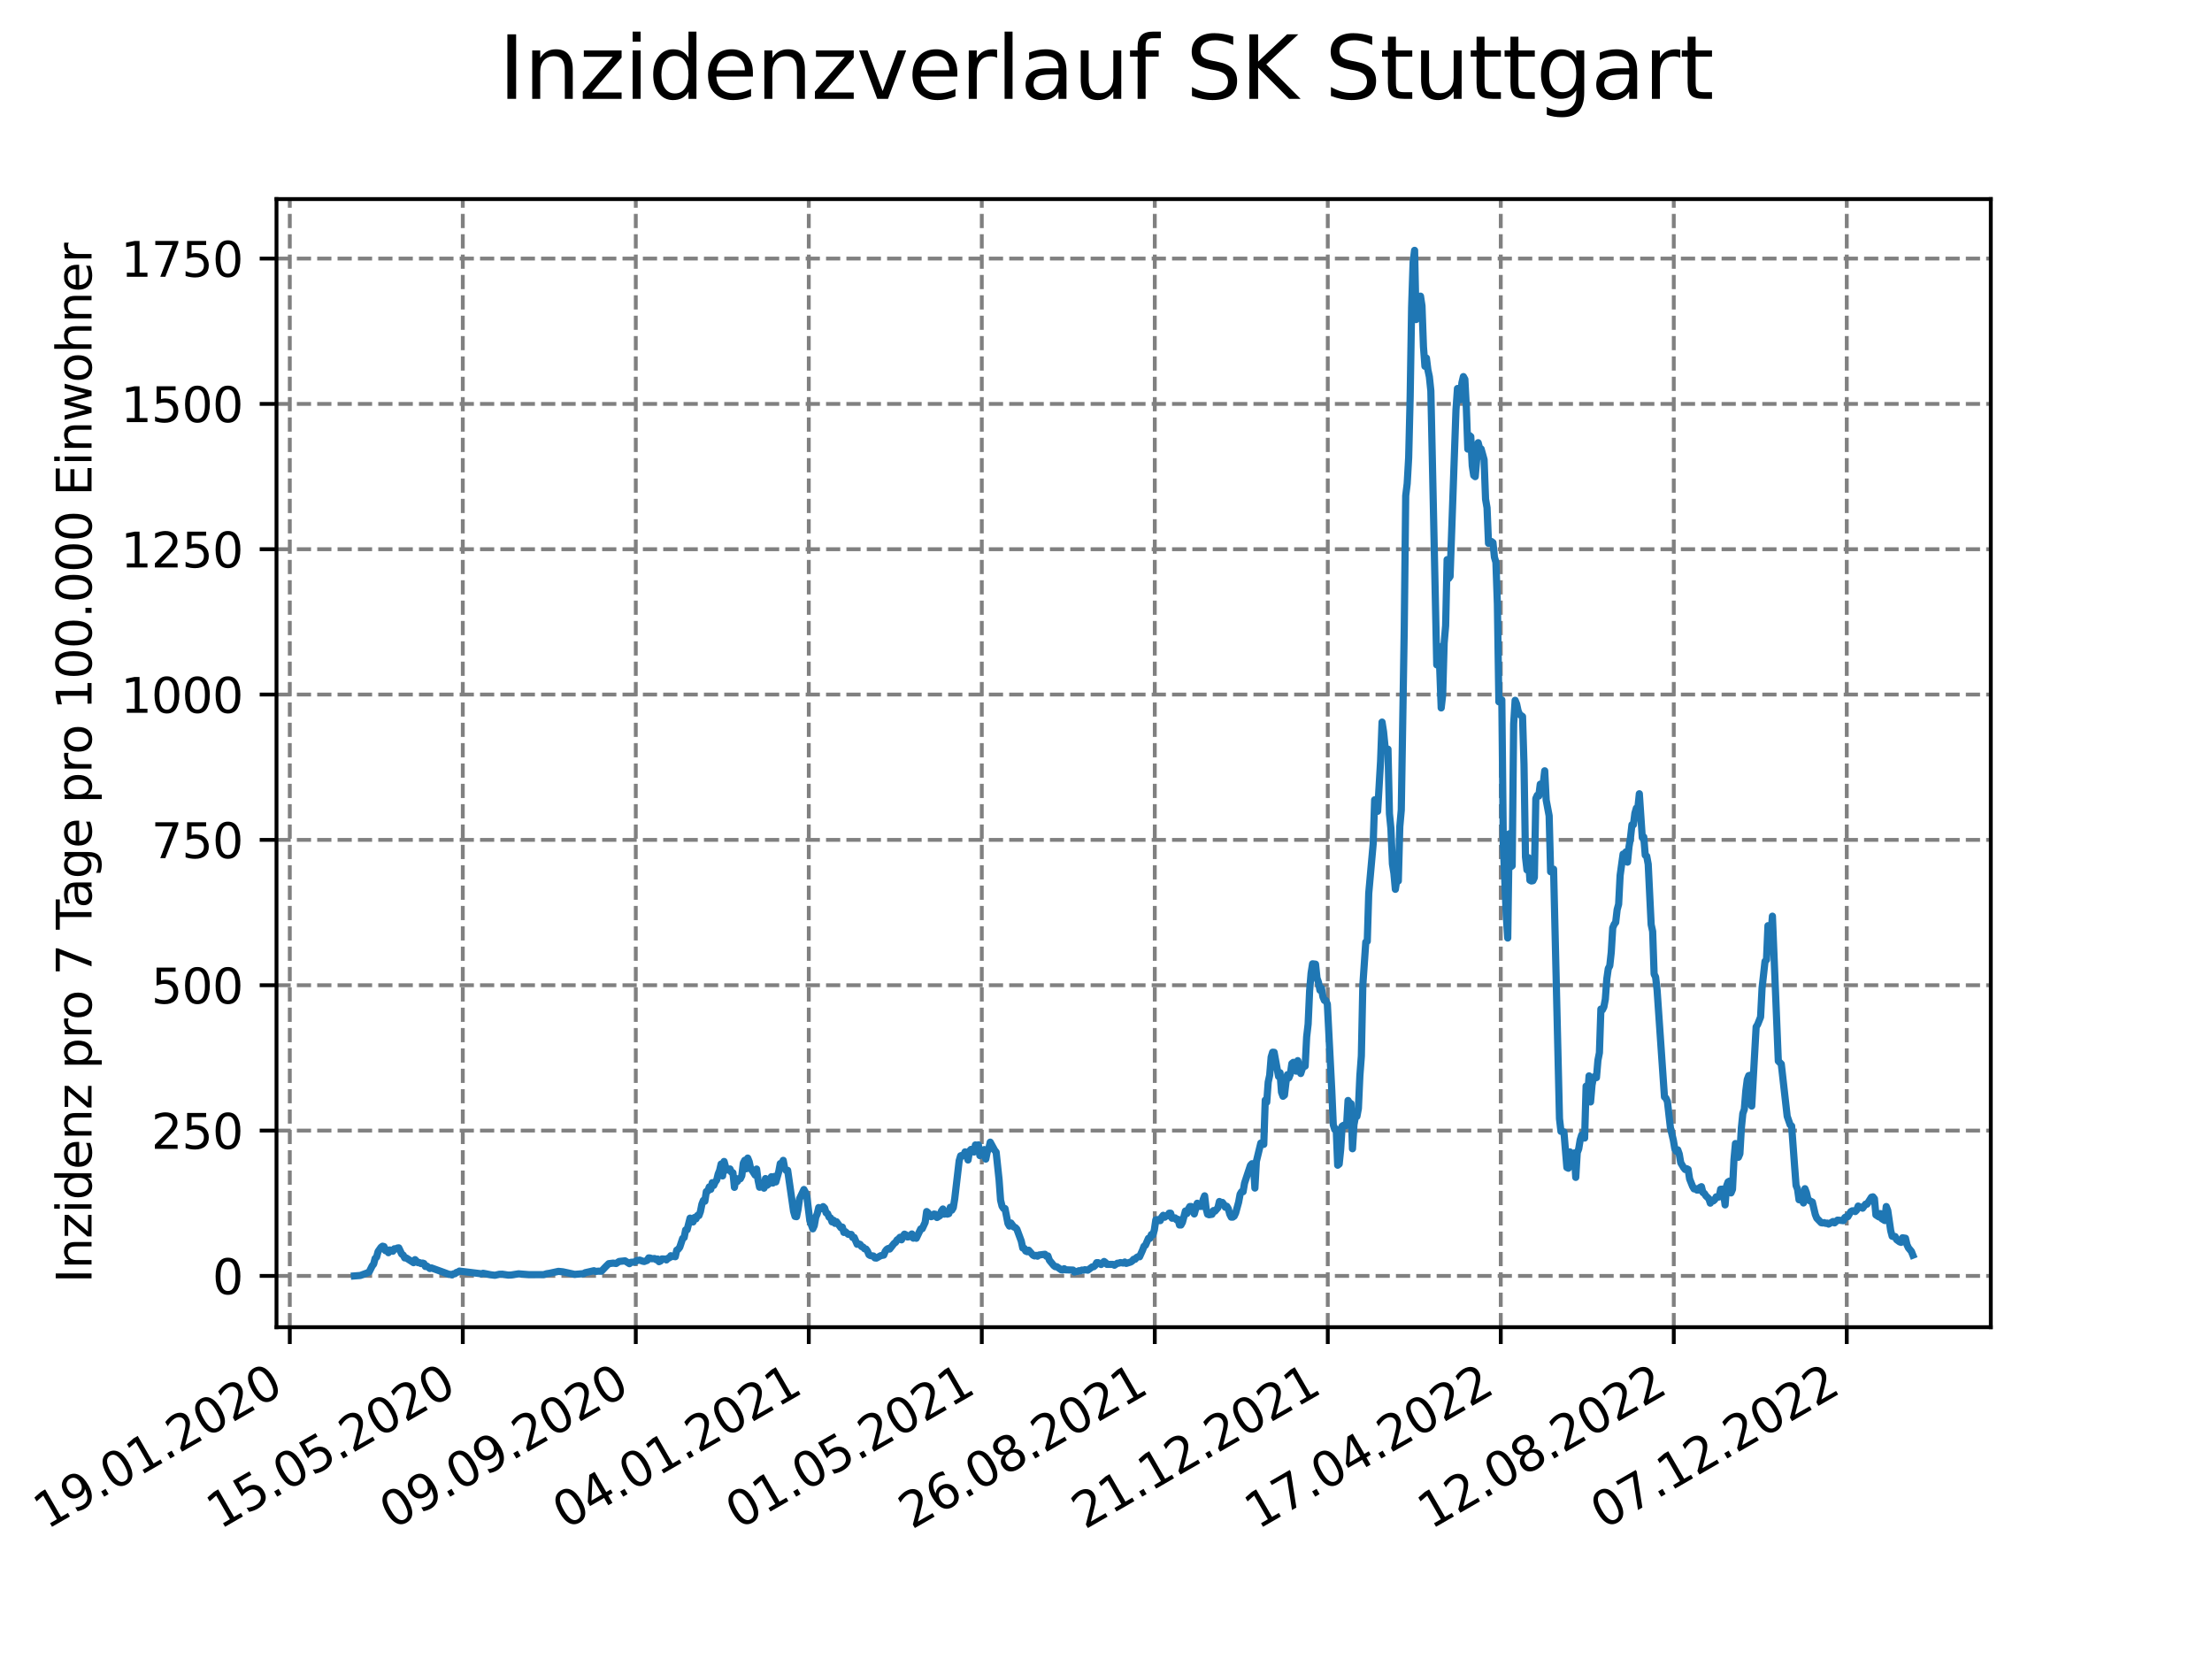 <?xml version="1.0" encoding="utf-8" standalone="no"?>
<!DOCTYPE svg PUBLIC "-//W3C//DTD SVG 1.1//EN"
  "http://www.w3.org/Graphics/SVG/1.1/DTD/svg11.dtd">
<svg xmlns:xlink="http://www.w3.org/1999/xlink" width="460.8pt" height="345.6pt" viewBox="0 0 460.8 345.6" xmlns="http://www.w3.org/2000/svg" version="1.1">
 <defs>
  <style type="text/css">*{stroke-linejoin: round; stroke-linecap: butt}</style>
 </defs>
 <g id="figure_1">
  <g id="patch_1">
   <path d="M 0 345.6 
L 460.8 345.6 
L 460.8 0 
L 0 0 
z
" style="fill: #ffffff"/>
  </g>
  <g id="axes_1">
   <g id="patch_2">
    <path d="M 57.6 276.48 
L 414.72 276.48 
L 414.72 41.472 
L 57.6 41.472 
z
" style="fill: #ffffff"/>
   </g>
   <g id="matplotlib.axis_1">
    <g id="xtick_1">
     <g id="line2d_1">
      <path d="M 60.37 276.48 
L 60.37 41.472 
" clip-path="url(#p6c4ab53598)" style="fill: none; stroke-dasharray: 2.96,1.28; stroke-dashoffset: 0; stroke: #808080; stroke-width: 0.8"/>
     </g>
     <g id="line2d_2">
      <defs>
       <path id="me8a5a2f8ec" d="M 0 0 
L 0 3.5 
" style="stroke: #000000; stroke-width: 0.8"/>
      </defs>
      <g>
       <use xlink:href="#me8a5a2f8ec" x="60.37" y="276.48" style="stroke: #000000; stroke-width: 0.8"/>
      </g>
     </g>
     <g id="text_1">
      <!-- 19.01.2020 -->
      <g transform="translate(9.744 318.689) rotate(-30) scale(0.1 -0.1)">
       <defs>
        <path id="DejaVuSans-31" d="M 794 531 
L 1825 531 
L 1825 4091 
L 703 3866 
L 703 4441 
L 1819 4666 
L 2450 4666 
L 2450 531 
L 3481 531 
L 3481 0 
L 794 0 
L 794 531 
z
" transform="scale(0.016)"/>
        <path id="DejaVuSans-39" d="M 703 97 
L 703 672 
Q 941 559 1184 500 
Q 1428 441 1663 441 
Q 2288 441 2617 861 
Q 2947 1281 2994 2138 
Q 2813 1869 2534 1725 
Q 2256 1581 1919 1581 
Q 1219 1581 811 2004 
Q 403 2428 403 3163 
Q 403 3881 828 4315 
Q 1253 4750 1959 4750 
Q 2769 4750 3195 4129 
Q 3622 3509 3622 2328 
Q 3622 1225 3098 567 
Q 2575 -91 1691 -91 
Q 1453 -91 1209 -44 
Q 966 3 703 97 
z
M 1959 2075 
Q 2384 2075 2632 2365 
Q 2881 2656 2881 3163 
Q 2881 3666 2632 3958 
Q 2384 4250 1959 4250 
Q 1534 4250 1286 3958 
Q 1038 3666 1038 3163 
Q 1038 2656 1286 2365 
Q 1534 2075 1959 2075 
z
" transform="scale(0.016)"/>
        <path id="DejaVuSans-2e" d="M 684 794 
L 1344 794 
L 1344 0 
L 684 0 
L 684 794 
z
" transform="scale(0.016)"/>
        <path id="DejaVuSans-30" d="M 2034 4250 
Q 1547 4250 1301 3770 
Q 1056 3291 1056 2328 
Q 1056 1369 1301 889 
Q 1547 409 2034 409 
Q 2525 409 2770 889 
Q 3016 1369 3016 2328 
Q 3016 3291 2770 3770 
Q 2525 4250 2034 4250 
z
M 2034 4750 
Q 2819 4750 3233 4129 
Q 3647 3509 3647 2328 
Q 3647 1150 3233 529 
Q 2819 -91 2034 -91 
Q 1250 -91 836 529 
Q 422 1150 422 2328 
Q 422 3509 836 4129 
Q 1250 4750 2034 4750 
z
" transform="scale(0.016)"/>
        <path id="DejaVuSans-32" d="M 1228 531 
L 3431 531 
L 3431 0 
L 469 0 
L 469 531 
Q 828 903 1448 1529 
Q 2069 2156 2228 2338 
Q 2531 2678 2651 2914 
Q 2772 3150 2772 3378 
Q 2772 3750 2511 3984 
Q 2250 4219 1831 4219 
Q 1534 4219 1204 4116 
Q 875 4013 500 3803 
L 500 4441 
Q 881 4594 1212 4672 
Q 1544 4750 1819 4750 
Q 2544 4750 2975 4387 
Q 3406 4025 3406 3419 
Q 3406 3131 3298 2873 
Q 3191 2616 2906 2266 
Q 2828 2175 2409 1742 
Q 1991 1309 1228 531 
z
" transform="scale(0.016)"/>
       </defs>
       <use xlink:href="#DejaVuSans-31"/>
       <use xlink:href="#DejaVuSans-39" x="63.623"/>
       <use xlink:href="#DejaVuSans-2e" x="127.246"/>
       <use xlink:href="#DejaVuSans-30" x="159.033"/>
       <use xlink:href="#DejaVuSans-31" x="222.656"/>
       <use xlink:href="#DejaVuSans-2e" x="286.279"/>
       <use xlink:href="#DejaVuSans-32" x="318.066"/>
       <use xlink:href="#DejaVuSans-30" x="381.689"/>
       <use xlink:href="#DejaVuSans-32" x="445.312"/>
       <use xlink:href="#DejaVuSans-30" x="508.936"/>
      </g>
     </g>
    </g>
    <g id="xtick_2">
     <g id="line2d_3">
      <path d="M 96.408 276.48 
L 96.408 41.472 
" clip-path="url(#p6c4ab53598)" style="fill: none; stroke-dasharray: 2.96,1.28; stroke-dashoffset: 0; stroke: #808080; stroke-width: 0.8"/>
     </g>
     <g id="line2d_4">
      <g>
       <use xlink:href="#me8a5a2f8ec" x="96.408" y="276.48" style="stroke: #000000; stroke-width: 0.8"/>
      </g>
     </g>
     <g id="text_2">
      <!-- 15.05.2020 -->
      <g transform="translate(45.783 318.689) rotate(-30) scale(0.1 -0.1)">
       <defs>
        <path id="DejaVuSans-35" d="M 691 4666 
L 3169 4666 
L 3169 4134 
L 1269 4134 
L 1269 2991 
Q 1406 3038 1543 3061 
Q 1681 3084 1819 3084 
Q 2600 3084 3056 2656 
Q 3513 2228 3513 1497 
Q 3513 744 3044 326 
Q 2575 -91 1722 -91 
Q 1428 -91 1123 -41 
Q 819 9 494 109 
L 494 744 
Q 775 591 1075 516 
Q 1375 441 1709 441 
Q 2250 441 2565 725 
Q 2881 1009 2881 1497 
Q 2881 1984 2565 2268 
Q 2250 2553 1709 2553 
Q 1456 2553 1204 2497 
Q 953 2441 691 2322 
L 691 4666 
z
" transform="scale(0.016)"/>
       </defs>
       <use xlink:href="#DejaVuSans-31"/>
       <use xlink:href="#DejaVuSans-35" x="63.623"/>
       <use xlink:href="#DejaVuSans-2e" x="127.246"/>
       <use xlink:href="#DejaVuSans-30" x="159.033"/>
       <use xlink:href="#DejaVuSans-35" x="222.656"/>
       <use xlink:href="#DejaVuSans-2e" x="286.279"/>
       <use xlink:href="#DejaVuSans-32" x="318.066"/>
       <use xlink:href="#DejaVuSans-30" x="381.689"/>
       <use xlink:href="#DejaVuSans-32" x="445.312"/>
       <use xlink:href="#DejaVuSans-30" x="508.936"/>
      </g>
     </g>
    </g>
    <g id="xtick_3">
     <g id="line2d_5">
      <path d="M 132.447 276.48 
L 132.447 41.472 
" clip-path="url(#p6c4ab53598)" style="fill: none; stroke-dasharray: 2.96,1.28; stroke-dashoffset: 0; stroke: #808080; stroke-width: 0.8"/>
     </g>
     <g id="line2d_6">
      <g>
       <use xlink:href="#me8a5a2f8ec" x="132.447" y="276.48" style="stroke: #000000; stroke-width: 0.8"/>
      </g>
     </g>
     <g id="text_3">
      <!-- 09.09.2020 -->
      <g transform="translate(81.821 318.689) rotate(-30) scale(0.1 -0.1)">
       <use xlink:href="#DejaVuSans-30"/>
       <use xlink:href="#DejaVuSans-39" x="63.623"/>
       <use xlink:href="#DejaVuSans-2e" x="127.246"/>
       <use xlink:href="#DejaVuSans-30" x="159.033"/>
       <use xlink:href="#DejaVuSans-39" x="222.656"/>
       <use xlink:href="#DejaVuSans-2e" x="286.279"/>
       <use xlink:href="#DejaVuSans-32" x="318.066"/>
       <use xlink:href="#DejaVuSans-30" x="381.689"/>
       <use xlink:href="#DejaVuSans-32" x="445.312"/>
       <use xlink:href="#DejaVuSans-30" x="508.936"/>
      </g>
     </g>
    </g>
    <g id="xtick_4">
     <g id="line2d_7">
      <path d="M 168.485 276.48 
L 168.485 41.472 
" clip-path="url(#p6c4ab53598)" style="fill: none; stroke-dasharray: 2.96,1.28; stroke-dashoffset: 0; stroke: #808080; stroke-width: 0.8"/>
     </g>
     <g id="line2d_8">
      <g>
       <use xlink:href="#me8a5a2f8ec" x="168.485" y="276.48" style="stroke: #000000; stroke-width: 0.8"/>
      </g>
     </g>
     <g id="text_4">
      <!-- 04.01.2021 -->
      <g transform="translate(117.86 318.689) rotate(-30) scale(0.1 -0.1)">
       <defs>
        <path id="DejaVuSans-34" d="M 2419 4116 
L 825 1625 
L 2419 1625 
L 2419 4116 
z
M 2253 4666 
L 3047 4666 
L 3047 1625 
L 3713 1625 
L 3713 1100 
L 3047 1100 
L 3047 0 
L 2419 0 
L 2419 1100 
L 313 1100 
L 313 1709 
L 2253 4666 
z
" transform="scale(0.016)"/>
       </defs>
       <use xlink:href="#DejaVuSans-30"/>
       <use xlink:href="#DejaVuSans-34" x="63.623"/>
       <use xlink:href="#DejaVuSans-2e" x="127.246"/>
       <use xlink:href="#DejaVuSans-30" x="159.033"/>
       <use xlink:href="#DejaVuSans-31" x="222.656"/>
       <use xlink:href="#DejaVuSans-2e" x="286.279"/>
       <use xlink:href="#DejaVuSans-32" x="318.066"/>
       <use xlink:href="#DejaVuSans-30" x="381.689"/>
       <use xlink:href="#DejaVuSans-32" x="445.312"/>
       <use xlink:href="#DejaVuSans-31" x="508.936"/>
      </g>
     </g>
    </g>
    <g id="xtick_5">
     <g id="line2d_9">
      <path d="M 204.524 276.48 
L 204.524 41.472 
" clip-path="url(#p6c4ab53598)" style="fill: none; stroke-dasharray: 2.96,1.28; stroke-dashoffset: 0; stroke: #808080; stroke-width: 0.8"/>
     </g>
     <g id="line2d_10">
      <g>
       <use xlink:href="#me8a5a2f8ec" x="204.524" y="276.48" style="stroke: #000000; stroke-width: 0.8"/>
      </g>
     </g>
     <g id="text_5">
      <!-- 01.05.2021 -->
      <g transform="translate(153.898 318.689) rotate(-30) scale(0.1 -0.1)">
       <use xlink:href="#DejaVuSans-30"/>
       <use xlink:href="#DejaVuSans-31" x="63.623"/>
       <use xlink:href="#DejaVuSans-2e" x="127.246"/>
       <use xlink:href="#DejaVuSans-30" x="159.033"/>
       <use xlink:href="#DejaVuSans-35" x="222.656"/>
       <use xlink:href="#DejaVuSans-2e" x="286.279"/>
       <use xlink:href="#DejaVuSans-32" x="318.066"/>
       <use xlink:href="#DejaVuSans-30" x="381.689"/>
       <use xlink:href="#DejaVuSans-32" x="445.312"/>
       <use xlink:href="#DejaVuSans-31" x="508.936"/>
      </g>
     </g>
    </g>
    <g id="xtick_6">
     <g id="line2d_11">
      <path d="M 240.562 276.48 
L 240.562 41.472 
" clip-path="url(#p6c4ab53598)" style="fill: none; stroke-dasharray: 2.96,1.28; stroke-dashoffset: 0; stroke: #808080; stroke-width: 0.8"/>
     </g>
     <g id="line2d_12">
      <g>
       <use xlink:href="#me8a5a2f8ec" x="240.562" y="276.48" style="stroke: #000000; stroke-width: 0.8"/>
      </g>
     </g>
     <g id="text_6">
      <!-- 26.08.2021 -->
      <g transform="translate(189.937 318.689) rotate(-30) scale(0.1 -0.1)">
       <defs>
        <path id="DejaVuSans-36" d="M 2113 2584 
Q 1688 2584 1439 2293 
Q 1191 2003 1191 1497 
Q 1191 994 1439 701 
Q 1688 409 2113 409 
Q 2538 409 2786 701 
Q 3034 994 3034 1497 
Q 3034 2003 2786 2293 
Q 2538 2584 2113 2584 
z
M 3366 4563 
L 3366 3988 
Q 3128 4100 2886 4159 
Q 2644 4219 2406 4219 
Q 1781 4219 1451 3797 
Q 1122 3375 1075 2522 
Q 1259 2794 1537 2939 
Q 1816 3084 2150 3084 
Q 2853 3084 3261 2657 
Q 3669 2231 3669 1497 
Q 3669 778 3244 343 
Q 2819 -91 2113 -91 
Q 1303 -91 875 529 
Q 447 1150 447 2328 
Q 447 3434 972 4092 
Q 1497 4750 2381 4750 
Q 2619 4750 2861 4703 
Q 3103 4656 3366 4563 
z
" transform="scale(0.016)"/>
        <path id="DejaVuSans-38" d="M 2034 2216 
Q 1584 2216 1326 1975 
Q 1069 1734 1069 1313 
Q 1069 891 1326 650 
Q 1584 409 2034 409 
Q 2484 409 2743 651 
Q 3003 894 3003 1313 
Q 3003 1734 2745 1975 
Q 2488 2216 2034 2216 
z
M 1403 2484 
Q 997 2584 770 2862 
Q 544 3141 544 3541 
Q 544 4100 942 4425 
Q 1341 4750 2034 4750 
Q 2731 4750 3128 4425 
Q 3525 4100 3525 3541 
Q 3525 3141 3298 2862 
Q 3072 2584 2669 2484 
Q 3125 2378 3379 2068 
Q 3634 1759 3634 1313 
Q 3634 634 3220 271 
Q 2806 -91 2034 -91 
Q 1263 -91 848 271 
Q 434 634 434 1313 
Q 434 1759 690 2068 
Q 947 2378 1403 2484 
z
M 1172 3481 
Q 1172 3119 1398 2916 
Q 1625 2713 2034 2713 
Q 2441 2713 2670 2916 
Q 2900 3119 2900 3481 
Q 2900 3844 2670 4047 
Q 2441 4250 2034 4250 
Q 1625 4250 1398 4047 
Q 1172 3844 1172 3481 
z
" transform="scale(0.016)"/>
       </defs>
       <use xlink:href="#DejaVuSans-32"/>
       <use xlink:href="#DejaVuSans-36" x="63.623"/>
       <use xlink:href="#DejaVuSans-2e" x="127.246"/>
       <use xlink:href="#DejaVuSans-30" x="159.033"/>
       <use xlink:href="#DejaVuSans-38" x="222.656"/>
       <use xlink:href="#DejaVuSans-2e" x="286.279"/>
       <use xlink:href="#DejaVuSans-32" x="318.066"/>
       <use xlink:href="#DejaVuSans-30" x="381.689"/>
       <use xlink:href="#DejaVuSans-32" x="445.312"/>
       <use xlink:href="#DejaVuSans-31" x="508.936"/>
      </g>
     </g>
    </g>
    <g id="xtick_7">
     <g id="line2d_13">
      <path d="M 276.601 276.48 
L 276.601 41.472 
" clip-path="url(#p6c4ab53598)" style="fill: none; stroke-dasharray: 2.96,1.28; stroke-dashoffset: 0; stroke: #808080; stroke-width: 0.8"/>
     </g>
     <g id="line2d_14">
      <g>
       <use xlink:href="#me8a5a2f8ec" x="276.601" y="276.48" style="stroke: #000000; stroke-width: 0.8"/>
      </g>
     </g>
     <g id="text_7">
      <!-- 21.12.2021 -->
      <g transform="translate(225.975 318.689) rotate(-30) scale(0.1 -0.1)">
       <use xlink:href="#DejaVuSans-32"/>
       <use xlink:href="#DejaVuSans-31" x="63.623"/>
       <use xlink:href="#DejaVuSans-2e" x="127.246"/>
       <use xlink:href="#DejaVuSans-31" x="159.033"/>
       <use xlink:href="#DejaVuSans-32" x="222.656"/>
       <use xlink:href="#DejaVuSans-2e" x="286.279"/>
       <use xlink:href="#DejaVuSans-32" x="318.066"/>
       <use xlink:href="#DejaVuSans-30" x="381.689"/>
       <use xlink:href="#DejaVuSans-32" x="445.312"/>
       <use xlink:href="#DejaVuSans-31" x="508.936"/>
      </g>
     </g>
    </g>
    <g id="xtick_8">
     <g id="line2d_15">
      <path d="M 312.639 276.48 
L 312.639 41.472 
" clip-path="url(#p6c4ab53598)" style="fill: none; stroke-dasharray: 2.96,1.28; stroke-dashoffset: 0; stroke: #808080; stroke-width: 0.8"/>
     </g>
     <g id="line2d_16">
      <g>
       <use xlink:href="#me8a5a2f8ec" x="312.639" y="276.48" style="stroke: #000000; stroke-width: 0.8"/>
      </g>
     </g>
     <g id="text_8">
      <!-- 17.04.2022 -->
      <g transform="translate(262.014 318.689) rotate(-30) scale(0.1 -0.1)">
       <defs>
        <path id="DejaVuSans-37" d="M 525 4666 
L 3525 4666 
L 3525 4397 
L 1831 0 
L 1172 0 
L 2766 4134 
L 525 4134 
L 525 4666 
z
" transform="scale(0.016)"/>
       </defs>
       <use xlink:href="#DejaVuSans-31"/>
       <use xlink:href="#DejaVuSans-37" x="63.623"/>
       <use xlink:href="#DejaVuSans-2e" x="127.246"/>
       <use xlink:href="#DejaVuSans-30" x="159.033"/>
       <use xlink:href="#DejaVuSans-34" x="222.656"/>
       <use xlink:href="#DejaVuSans-2e" x="286.279"/>
       <use xlink:href="#DejaVuSans-32" x="318.066"/>
       <use xlink:href="#DejaVuSans-30" x="381.689"/>
       <use xlink:href="#DejaVuSans-32" x="445.312"/>
       <use xlink:href="#DejaVuSans-32" x="508.936"/>
      </g>
     </g>
    </g>
    <g id="xtick_9">
     <g id="line2d_17">
      <path d="M 348.678 276.48 
L 348.678 41.472 
" clip-path="url(#p6c4ab53598)" style="fill: none; stroke-dasharray: 2.96,1.28; stroke-dashoffset: 0; stroke: #808080; stroke-width: 0.8"/>
     </g>
     <g id="line2d_18">
      <g>
       <use xlink:href="#me8a5a2f8ec" x="348.678" y="276.48" style="stroke: #000000; stroke-width: 0.8"/>
      </g>
     </g>
     <g id="text_9">
      <!-- 12.08.2022 -->
      <g transform="translate(298.052 318.689) rotate(-30) scale(0.1 -0.1)">
       <use xlink:href="#DejaVuSans-31"/>
       <use xlink:href="#DejaVuSans-32" x="63.623"/>
       <use xlink:href="#DejaVuSans-2e" x="127.246"/>
       <use xlink:href="#DejaVuSans-30" x="159.033"/>
       <use xlink:href="#DejaVuSans-38" x="222.656"/>
       <use xlink:href="#DejaVuSans-2e" x="286.279"/>
       <use xlink:href="#DejaVuSans-32" x="318.066"/>
       <use xlink:href="#DejaVuSans-30" x="381.689"/>
       <use xlink:href="#DejaVuSans-32" x="445.312"/>
       <use xlink:href="#DejaVuSans-32" x="508.936"/>
      </g>
     </g>
    </g>
    <g id="xtick_10">
     <g id="line2d_19">
      <path d="M 384.716 276.48 
L 384.716 41.472 
" clip-path="url(#p6c4ab53598)" style="fill: none; stroke-dasharray: 2.96,1.28; stroke-dashoffset: 0; stroke: #808080; stroke-width: 0.8"/>
     </g>
     <g id="line2d_20">
      <g>
       <use xlink:href="#me8a5a2f8ec" x="384.716" y="276.48" style="stroke: #000000; stroke-width: 0.8"/>
      </g>
     </g>
     <g id="text_10">
      <!-- 07.12.2022 -->
      <g transform="translate(334.091 318.689) rotate(-30) scale(0.1 -0.1)">
       <use xlink:href="#DejaVuSans-30"/>
       <use xlink:href="#DejaVuSans-37" x="63.623"/>
       <use xlink:href="#DejaVuSans-2e" x="127.246"/>
       <use xlink:href="#DejaVuSans-31" x="159.033"/>
       <use xlink:href="#DejaVuSans-32" x="222.656"/>
       <use xlink:href="#DejaVuSans-2e" x="286.279"/>
       <use xlink:href="#DejaVuSans-32" x="318.066"/>
       <use xlink:href="#DejaVuSans-30" x="381.689"/>
       <use xlink:href="#DejaVuSans-32" x="445.312"/>
       <use xlink:href="#DejaVuSans-32" x="508.936"/>
      </g>
     </g>
    </g>
   </g>
   <g id="matplotlib.axis_2">
    <g id="ytick_1">
     <g id="line2d_21">
      <path d="M 57.6 265.798 
L 414.72 265.798 
" clip-path="url(#p6c4ab53598)" style="fill: none; stroke-dasharray: 2.96,1.28; stroke-dashoffset: 0; stroke: #808080; stroke-width: 0.8"/>
     </g>
     <g id="line2d_22">
      <defs>
       <path id="mf2980271ec" d="M 0 0 
L -3.5 0 
" style="stroke: #000000; stroke-width: 0.8"/>
      </defs>
      <g>
       <use xlink:href="#mf2980271ec" x="57.6" y="265.798" style="stroke: #000000; stroke-width: 0.8"/>
      </g>
     </g>
     <g id="text_11">
      <!-- 0 -->
      <g transform="translate(44.237 269.597) scale(0.1 -0.1)">
       <use xlink:href="#DejaVuSans-30"/>
      </g>
     </g>
    </g>
    <g id="ytick_2">
     <g id="line2d_23">
      <path d="M 57.6 235.521 
L 414.72 235.521 
" clip-path="url(#p6c4ab53598)" style="fill: none; stroke-dasharray: 2.96,1.28; stroke-dashoffset: 0; stroke: #808080; stroke-width: 0.8"/>
     </g>
     <g id="line2d_24">
      <g>
       <use xlink:href="#mf2980271ec" x="57.6" y="235.521" style="stroke: #000000; stroke-width: 0.8"/>
      </g>
     </g>
     <g id="text_12">
      <!-- 250 -->
      <g transform="translate(31.512 239.32) scale(0.1 -0.1)">
       <use xlink:href="#DejaVuSans-32"/>
       <use xlink:href="#DejaVuSans-35" x="63.623"/>
       <use xlink:href="#DejaVuSans-30" x="127.246"/>
      </g>
     </g>
    </g>
    <g id="ytick_3">
     <g id="line2d_25">
      <path d="M 57.6 205.244 
L 414.72 205.244 
" clip-path="url(#p6c4ab53598)" style="fill: none; stroke-dasharray: 2.96,1.28; stroke-dashoffset: 0; stroke: #808080; stroke-width: 0.8"/>
     </g>
     <g id="line2d_26">
      <g>
       <use xlink:href="#mf2980271ec" x="57.6" y="205.244" style="stroke: #000000; stroke-width: 0.8"/>
      </g>
     </g>
     <g id="text_13">
      <!-- 500 -->
      <g transform="translate(31.512 209.043) scale(0.1 -0.1)">
       <use xlink:href="#DejaVuSans-35"/>
       <use xlink:href="#DejaVuSans-30" x="63.623"/>
       <use xlink:href="#DejaVuSans-30" x="127.246"/>
      </g>
     </g>
    </g>
    <g id="ytick_4">
     <g id="line2d_27">
      <path d="M 57.6 174.967 
L 414.72 174.967 
" clip-path="url(#p6c4ab53598)" style="fill: none; stroke-dasharray: 2.96,1.28; stroke-dashoffset: 0; stroke: #808080; stroke-width: 0.8"/>
     </g>
     <g id="line2d_28">
      <g>
       <use xlink:href="#mf2980271ec" x="57.6" y="174.967" style="stroke: #000000; stroke-width: 0.8"/>
      </g>
     </g>
     <g id="text_14">
      <!-- 750 -->
      <g transform="translate(31.512 178.766) scale(0.1 -0.1)">
       <use xlink:href="#DejaVuSans-37"/>
       <use xlink:href="#DejaVuSans-35" x="63.623"/>
       <use xlink:href="#DejaVuSans-30" x="127.246"/>
      </g>
     </g>
    </g>
    <g id="ytick_5">
     <g id="line2d_29">
      <path d="M 57.6 144.69 
L 414.72 144.69 
" clip-path="url(#p6c4ab53598)" style="fill: none; stroke-dasharray: 2.96,1.28; stroke-dashoffset: 0; stroke: #808080; stroke-width: 0.8"/>
     </g>
     <g id="line2d_30">
      <g>
       <use xlink:href="#mf2980271ec" x="57.6" y="144.69" style="stroke: #000000; stroke-width: 0.8"/>
      </g>
     </g>
     <g id="text_15">
      <!-- 1000 -->
      <g transform="translate(25.15 148.49) scale(0.1 -0.1)">
       <use xlink:href="#DejaVuSans-31"/>
       <use xlink:href="#DejaVuSans-30" x="63.623"/>
       <use xlink:href="#DejaVuSans-30" x="127.246"/>
       <use xlink:href="#DejaVuSans-30" x="190.869"/>
      </g>
     </g>
    </g>
    <g id="ytick_6">
     <g id="line2d_31">
      <path d="M 57.6 114.414 
L 414.72 114.414 
" clip-path="url(#p6c4ab53598)" style="fill: none; stroke-dasharray: 2.96,1.28; stroke-dashoffset: 0; stroke: #808080; stroke-width: 0.8"/>
     </g>
     <g id="line2d_32">
      <g>
       <use xlink:href="#mf2980271ec" x="57.6" y="114.414" style="stroke: #000000; stroke-width: 0.8"/>
      </g>
     </g>
     <g id="text_16">
      <!-- 1250 -->
      <g transform="translate(25.15 118.213) scale(0.1 -0.1)">
       <use xlink:href="#DejaVuSans-31"/>
       <use xlink:href="#DejaVuSans-32" x="63.623"/>
       <use xlink:href="#DejaVuSans-35" x="127.246"/>
       <use xlink:href="#DejaVuSans-30" x="190.869"/>
      </g>
     </g>
    </g>
    <g id="ytick_7">
     <g id="line2d_33">
      <path d="M 57.6 84.137 
L 414.72 84.137 
" clip-path="url(#p6c4ab53598)" style="fill: none; stroke-dasharray: 2.96,1.28; stroke-dashoffset: 0; stroke: #808080; stroke-width: 0.8"/>
     </g>
     <g id="line2d_34">
      <g>
       <use xlink:href="#mf2980271ec" x="57.6" y="84.137" style="stroke: #000000; stroke-width: 0.8"/>
      </g>
     </g>
     <g id="text_17">
      <!-- 1500 -->
      <g transform="translate(25.15 87.936) scale(0.1 -0.1)">
       <use xlink:href="#DejaVuSans-31"/>
       <use xlink:href="#DejaVuSans-35" x="63.623"/>
       <use xlink:href="#DejaVuSans-30" x="127.246"/>
       <use xlink:href="#DejaVuSans-30" x="190.869"/>
      </g>
     </g>
    </g>
    <g id="ytick_8">
     <g id="line2d_35">
      <path d="M 57.6 53.86 
L 414.72 53.86 
" clip-path="url(#p6c4ab53598)" style="fill: none; stroke-dasharray: 2.96,1.28; stroke-dashoffset: 0; stroke: #808080; stroke-width: 0.8"/>
     </g>
     <g id="line2d_36">
      <g>
       <use xlink:href="#mf2980271ec" x="57.6" y="53.86" style="stroke: #000000; stroke-width: 0.8"/>
      </g>
     </g>
     <g id="text_18">
      <!-- 1750 -->
      <g transform="translate(25.15 57.659) scale(0.1 -0.1)">
       <use xlink:href="#DejaVuSans-31"/>
       <use xlink:href="#DejaVuSans-37" x="63.623"/>
       <use xlink:href="#DejaVuSans-35" x="127.246"/>
       <use xlink:href="#DejaVuSans-30" x="190.869"/>
      </g>
     </g>
    </g>
    <g id="text_19">
     <!-- Inzidenz pro 7 Tage pro 100.000 Einwohner -->
     <g transform="translate(19.07 267.301) rotate(-90) scale(0.1 -0.1)">
      <defs>
       <path id="DejaVuSans-49" d="M 628 4666 
L 1259 4666 
L 1259 0 
L 628 0 
L 628 4666 
z
" transform="scale(0.016)"/>
       <path id="DejaVuSans-6e" d="M 3513 2113 
L 3513 0 
L 2938 0 
L 2938 2094 
Q 2938 2591 2744 2837 
Q 2550 3084 2163 3084 
Q 1697 3084 1428 2787 
Q 1159 2491 1159 1978 
L 1159 0 
L 581 0 
L 581 3500 
L 1159 3500 
L 1159 2956 
Q 1366 3272 1645 3428 
Q 1925 3584 2291 3584 
Q 2894 3584 3203 3211 
Q 3513 2838 3513 2113 
z
" transform="scale(0.016)"/>
       <path id="DejaVuSans-7a" d="M 353 3500 
L 3084 3500 
L 3084 2975 
L 922 459 
L 3084 459 
L 3084 0 
L 275 0 
L 275 525 
L 2438 3041 
L 353 3041 
L 353 3500 
z
" transform="scale(0.016)"/>
       <path id="DejaVuSans-69" d="M 603 3500 
L 1178 3500 
L 1178 0 
L 603 0 
L 603 3500 
z
M 603 4863 
L 1178 4863 
L 1178 4134 
L 603 4134 
L 603 4863 
z
" transform="scale(0.016)"/>
       <path id="DejaVuSans-64" d="M 2906 2969 
L 2906 4863 
L 3481 4863 
L 3481 0 
L 2906 0 
L 2906 525 
Q 2725 213 2448 61 
Q 2172 -91 1784 -91 
Q 1150 -91 751 415 
Q 353 922 353 1747 
Q 353 2572 751 3078 
Q 1150 3584 1784 3584 
Q 2172 3584 2448 3432 
Q 2725 3281 2906 2969 
z
M 947 1747 
Q 947 1113 1208 752 
Q 1469 391 1925 391 
Q 2381 391 2643 752 
Q 2906 1113 2906 1747 
Q 2906 2381 2643 2742 
Q 2381 3103 1925 3103 
Q 1469 3103 1208 2742 
Q 947 2381 947 1747 
z
" transform="scale(0.016)"/>
       <path id="DejaVuSans-65" d="M 3597 1894 
L 3597 1613 
L 953 1613 
Q 991 1019 1311 708 
Q 1631 397 2203 397 
Q 2534 397 2845 478 
Q 3156 559 3463 722 
L 3463 178 
Q 3153 47 2828 -22 
Q 2503 -91 2169 -91 
Q 1331 -91 842 396 
Q 353 884 353 1716 
Q 353 2575 817 3079 
Q 1281 3584 2069 3584 
Q 2775 3584 3186 3129 
Q 3597 2675 3597 1894 
z
M 3022 2063 
Q 3016 2534 2758 2815 
Q 2500 3097 2075 3097 
Q 1594 3097 1305 2825 
Q 1016 2553 972 2059 
L 3022 2063 
z
" transform="scale(0.016)"/>
       <path id="DejaVuSans-20" transform="scale(0.016)"/>
       <path id="DejaVuSans-70" d="M 1159 525 
L 1159 -1331 
L 581 -1331 
L 581 3500 
L 1159 3500 
L 1159 2969 
Q 1341 3281 1617 3432 
Q 1894 3584 2278 3584 
Q 2916 3584 3314 3078 
Q 3713 2572 3713 1747 
Q 3713 922 3314 415 
Q 2916 -91 2278 -91 
Q 1894 -91 1617 61 
Q 1341 213 1159 525 
z
M 3116 1747 
Q 3116 2381 2855 2742 
Q 2594 3103 2138 3103 
Q 1681 3103 1420 2742 
Q 1159 2381 1159 1747 
Q 1159 1113 1420 752 
Q 1681 391 2138 391 
Q 2594 391 2855 752 
Q 3116 1113 3116 1747 
z
" transform="scale(0.016)"/>
       <path id="DejaVuSans-72" d="M 2631 2963 
Q 2534 3019 2420 3045 
Q 2306 3072 2169 3072 
Q 1681 3072 1420 2755 
Q 1159 2438 1159 1844 
L 1159 0 
L 581 0 
L 581 3500 
L 1159 3500 
L 1159 2956 
Q 1341 3275 1631 3429 
Q 1922 3584 2338 3584 
Q 2397 3584 2469 3576 
Q 2541 3569 2628 3553 
L 2631 2963 
z
" transform="scale(0.016)"/>
       <path id="DejaVuSans-6f" d="M 1959 3097 
Q 1497 3097 1228 2736 
Q 959 2375 959 1747 
Q 959 1119 1226 758 
Q 1494 397 1959 397 
Q 2419 397 2687 759 
Q 2956 1122 2956 1747 
Q 2956 2369 2687 2733 
Q 2419 3097 1959 3097 
z
M 1959 3584 
Q 2709 3584 3137 3096 
Q 3566 2609 3566 1747 
Q 3566 888 3137 398 
Q 2709 -91 1959 -91 
Q 1206 -91 779 398 
Q 353 888 353 1747 
Q 353 2609 779 3096 
Q 1206 3584 1959 3584 
z
" transform="scale(0.016)"/>
       <path id="DejaVuSans-54" d="M -19 4666 
L 3928 4666 
L 3928 4134 
L 2272 4134 
L 2272 0 
L 1638 0 
L 1638 4134 
L -19 4134 
L -19 4666 
z
" transform="scale(0.016)"/>
       <path id="DejaVuSans-61" d="M 2194 1759 
Q 1497 1759 1228 1600 
Q 959 1441 959 1056 
Q 959 750 1161 570 
Q 1363 391 1709 391 
Q 2188 391 2477 730 
Q 2766 1069 2766 1631 
L 2766 1759 
L 2194 1759 
z
M 3341 1997 
L 3341 0 
L 2766 0 
L 2766 531 
Q 2569 213 2275 61 
Q 1981 -91 1556 -91 
Q 1019 -91 701 211 
Q 384 513 384 1019 
Q 384 1609 779 1909 
Q 1175 2209 1959 2209 
L 2766 2209 
L 2766 2266 
Q 2766 2663 2505 2880 
Q 2244 3097 1772 3097 
Q 1472 3097 1187 3025 
Q 903 2953 641 2809 
L 641 3341 
Q 956 3463 1253 3523 
Q 1550 3584 1831 3584 
Q 2591 3584 2966 3190 
Q 3341 2797 3341 1997 
z
" transform="scale(0.016)"/>
       <path id="DejaVuSans-67" d="M 2906 1791 
Q 2906 2416 2648 2759 
Q 2391 3103 1925 3103 
Q 1463 3103 1205 2759 
Q 947 2416 947 1791 
Q 947 1169 1205 825 
Q 1463 481 1925 481 
Q 2391 481 2648 825 
Q 2906 1169 2906 1791 
z
M 3481 434 
Q 3481 -459 3084 -895 
Q 2688 -1331 1869 -1331 
Q 1566 -1331 1297 -1286 
Q 1028 -1241 775 -1147 
L 775 -588 
Q 1028 -725 1275 -790 
Q 1522 -856 1778 -856 
Q 2344 -856 2625 -561 
Q 2906 -266 2906 331 
L 2906 616 
Q 2728 306 2450 153 
Q 2172 0 1784 0 
Q 1141 0 747 490 
Q 353 981 353 1791 
Q 353 2603 747 3093 
Q 1141 3584 1784 3584 
Q 2172 3584 2450 3431 
Q 2728 3278 2906 2969 
L 2906 3500 
L 3481 3500 
L 3481 434 
z
" transform="scale(0.016)"/>
       <path id="DejaVuSans-45" d="M 628 4666 
L 3578 4666 
L 3578 4134 
L 1259 4134 
L 1259 2753 
L 3481 2753 
L 3481 2222 
L 1259 2222 
L 1259 531 
L 3634 531 
L 3634 0 
L 628 0 
L 628 4666 
z
" transform="scale(0.016)"/>
       <path id="DejaVuSans-77" d="M 269 3500 
L 844 3500 
L 1563 769 
L 2278 3500 
L 2956 3500 
L 3675 769 
L 4391 3500 
L 4966 3500 
L 4050 0 
L 3372 0 
L 2619 2869 
L 1863 0 
L 1184 0 
L 269 3500 
z
" transform="scale(0.016)"/>
       <path id="DejaVuSans-68" d="M 3513 2113 
L 3513 0 
L 2938 0 
L 2938 2094 
Q 2938 2591 2744 2837 
Q 2550 3084 2163 3084 
Q 1697 3084 1428 2787 
Q 1159 2491 1159 1978 
L 1159 0 
L 581 0 
L 581 4863 
L 1159 4863 
L 1159 2956 
Q 1366 3272 1645 3428 
Q 1925 3584 2291 3584 
Q 2894 3584 3203 3211 
Q 3513 2838 3513 2113 
z
" transform="scale(0.016)"/>
      </defs>
      <use xlink:href="#DejaVuSans-49"/>
      <use xlink:href="#DejaVuSans-6e" x="29.492"/>
      <use xlink:href="#DejaVuSans-7a" x="92.871"/>
      <use xlink:href="#DejaVuSans-69" x="145.361"/>
      <use xlink:href="#DejaVuSans-64" x="173.145"/>
      <use xlink:href="#DejaVuSans-65" x="236.621"/>
      <use xlink:href="#DejaVuSans-6e" x="298.145"/>
      <use xlink:href="#DejaVuSans-7a" x="361.523"/>
      <use xlink:href="#DejaVuSans-20" x="414.014"/>
      <use xlink:href="#DejaVuSans-70" x="445.801"/>
      <use xlink:href="#DejaVuSans-72" x="509.277"/>
      <use xlink:href="#DejaVuSans-6f" x="548.141"/>
      <use xlink:href="#DejaVuSans-20" x="609.322"/>
      <use xlink:href="#DejaVuSans-37" x="641.109"/>
      <use xlink:href="#DejaVuSans-20" x="704.732"/>
      <use xlink:href="#DejaVuSans-54" x="736.52"/>
      <use xlink:href="#DejaVuSans-61" x="781.104"/>
      <use xlink:href="#DejaVuSans-67" x="842.383"/>
      <use xlink:href="#DejaVuSans-65" x="905.859"/>
      <use xlink:href="#DejaVuSans-20" x="967.383"/>
      <use xlink:href="#DejaVuSans-70" x="999.17"/>
      <use xlink:href="#DejaVuSans-72" x="1062.646"/>
      <use xlink:href="#DejaVuSans-6f" x="1101.51"/>
      <use xlink:href="#DejaVuSans-20" x="1162.691"/>
      <use xlink:href="#DejaVuSans-31" x="1194.479"/>
      <use xlink:href="#DejaVuSans-30" x="1258.102"/>
      <use xlink:href="#DejaVuSans-30" x="1321.725"/>
      <use xlink:href="#DejaVuSans-2e" x="1385.348"/>
      <use xlink:href="#DejaVuSans-30" x="1417.135"/>
      <use xlink:href="#DejaVuSans-30" x="1480.758"/>
      <use xlink:href="#DejaVuSans-30" x="1544.381"/>
      <use xlink:href="#DejaVuSans-20" x="1608.004"/>
      <use xlink:href="#DejaVuSans-45" x="1639.791"/>
      <use xlink:href="#DejaVuSans-69" x="1702.975"/>
      <use xlink:href="#DejaVuSans-6e" x="1730.758"/>
      <use xlink:href="#DejaVuSans-77" x="1794.137"/>
      <use xlink:href="#DejaVuSans-6f" x="1875.924"/>
      <use xlink:href="#DejaVuSans-68" x="1937.105"/>
      <use xlink:href="#DejaVuSans-6e" x="2000.484"/>
      <use xlink:href="#DejaVuSans-65" x="2063.863"/>
      <use xlink:href="#DejaVuSans-72" x="2125.387"/>
     </g>
    </g>
   </g>
   <g id="line2d_37">
    <path d="M 73.833 265.798 
L 75.065 265.703 
L 76.605 265.131 
L 76.913 264.96 
L 77.529 263.722 
L 77.837 263.341 
L 78.145 262.16 
L 78.453 261.875 
L 78.761 260.713 
L 79.377 259.837 
L 79.685 259.608 
L 79.993 259.684 
L 80.301 260.541 
L 80.609 260.37 
L 80.917 260.96 
L 81.225 260.389 
L 81.841 260.656 
L 82.149 260.142 
L 82.457 260.161 
L 82.765 259.989 
L 83.073 259.951 
L 83.689 261.246 
L 83.997 261.456 
L 84.305 262.046 
L 84.613 262.046 
L 86.154 263.036 
L 86.462 262.408 
L 87.078 263.036 
L 87.386 263.017 
L 87.694 263.227 
L 88.002 263.113 
L 88.31 263.208 
L 88.618 263.836 
L 88.926 263.741 
L 89.542 264.255 
L 89.85 264.122 
L 92.006 264.903 
L 93.546 265.474 
L 93.854 265.474 
L 94.162 265.588 
L 94.47 265.36 
L 94.778 265.341 
L 95.086 265.074 
L 95.394 264.998 
L 95.702 264.788 
L 97.242 264.979 
L 100.323 265.36 
L 100.631 265.246 
L 101.247 265.36 
L 102.171 265.55 
L 103.095 265.665 
L 104.019 265.455 
L 104.635 265.436 
L 105.867 265.626 
L 106.483 265.607 
L 108.023 265.36 
L 110.179 265.531 
L 113.259 265.531 
L 113.876 265.341 
L 114.492 265.246 
L 116.34 264.846 
L 117.264 264.941 
L 119.728 265.474 
L 121.576 265.322 
L 121.884 265.131 
L 123.732 264.712 
L 124.04 264.865 
L 124.656 264.807 
L 125.272 264.827 
L 126.196 263.855 
L 126.812 263.246 
L 127.736 263.132 
L 128.353 263.208 
L 128.969 262.789 
L 130.201 262.655 
L 131.125 263.246 
L 131.433 262.96 
L 132.049 262.922 
L 132.357 262.827 
L 132.665 262.598 
L 133.281 262.503 
L 133.897 262.732 
L 134.205 262.789 
L 134.821 262.56 
L 135.129 262.046 
L 135.437 262.065 
L 135.745 262.217 
L 136.361 262.179 
L 136.669 262.408 
L 136.977 262.275 
L 137.285 262.827 
L 137.593 262.694 
L 137.901 262.256 
L 138.517 262.294 
L 138.825 262.465 
L 139.133 262.122 
L 139.441 262.027 
L 139.749 261.589 
L 140.057 261.76 
L 140.365 261.722 
L 140.673 261.798 
L 140.981 260.427 
L 141.289 260.237 
L 141.597 259.837 
L 142.213 257.989 
L 142.521 257.799 
L 142.83 256.218 
L 143.138 256.18 
L 143.754 253.762 
L 144.062 254.409 
L 144.37 254.561 
L 144.678 253.628 
L 144.986 253.914 
L 145.294 253.209 
L 145.602 253.228 
L 145.91 252.39 
L 146.218 250.848 
L 146.526 250.067 
L 146.834 250.238 
L 147.142 248.22 
L 147.45 248.124 
L 147.758 247.248 
L 148.066 247.762 
L 148.374 246.372 
L 148.682 246.944 
L 148.99 246.239 
L 149.298 245.839 
L 149.606 244.582 
L 149.914 243.82 
L 150.222 242.487 
L 150.53 244.963 
L 150.838 241.954 
L 151.146 243.077 
L 151.454 243.744 
L 152.07 243.515 
L 152.378 244.201 
L 152.686 244.315 
L 152.994 247.343 
L 153.302 245.496 
L 153.61 246.125 
L 153.918 245.553 
L 154.226 245.553 
L 154.534 244.925 
L 154.842 242.297 
L 155.15 241.706 
L 155.458 243.477 
L 155.766 241.249 
L 156.074 242.011 
L 156.382 243.477 
L 156.69 243.82 
L 157.307 244.791 
L 157.615 243.535 
L 157.923 245.877 
L 158.231 247.324 
L 158.539 247.001 
L 158.847 246.41 
L 159.155 247.515 
L 159.463 245.515 
L 159.771 246.925 
L 160.079 246.696 
L 160.695 245.134 
L 161.003 246.448 
L 161.311 245.077 
L 161.619 246.22 
L 162.235 244.049 
L 162.543 242.392 
L 162.851 242.392 
L 163.159 241.725 
L 163.467 243.401 
L 163.775 243.839 
L 164.083 243.801 
L 165.315 252.352 
L 165.623 253.4 
L 165.931 253.457 
L 166.239 251.99 
L 166.547 249.743 
L 167.471 247.801 
L 167.779 248.391 
L 168.087 249.343 
L 168.703 254.276 
L 169.319 255.99 
L 169.627 255.323 
L 169.935 253.59 
L 170.243 252.866 
L 170.551 251.552 
L 170.859 251.857 
L 171.167 251.743 
L 171.476 251.362 
L 171.784 251.667 
L 172.092 252.657 
L 172.4 252.809 
L 172.708 253.552 
L 173.016 253.704 
L 173.324 254.542 
L 173.632 254.2 
L 173.94 254.847 
L 174.248 254.504 
L 175.172 255.761 
L 175.48 255.628 
L 175.788 256.733 
L 176.096 256.58 
L 176.712 257.132 
L 177.328 257.152 
L 177.636 257.799 
L 177.944 257.78 
L 178.56 259.208 
L 178.868 259.113 
L 179.176 259.227 
L 179.484 259.684 
L 179.792 259.78 
L 180.1 260.142 
L 180.408 260.199 
L 180.716 260.637 
L 181.024 261.379 
L 181.332 261.57 
L 181.948 261.646 
L 182.256 262.046 
L 182.564 262.084 
L 183.488 261.57 
L 184.104 261.456 
L 184.412 260.675 
L 184.72 260.275 
L 185.028 260.084 
L 185.336 260.199 
L 186.261 259.018 
L 186.569 258.808 
L 186.877 258.294 
L 187.185 258.104 
L 187.493 257.742 
L 187.801 258.275 
L 188.109 257.532 
L 188.417 257.094 
L 188.725 257.247 
L 189.033 257.685 
L 189.341 257.647 
L 189.957 257.056 
L 190.265 257.932 
L 190.573 257.685 
L 190.881 257.951 
L 191.805 256.009 
L 192.113 255.971 
L 192.729 254.638 
L 193.037 252.39 
L 193.345 252.638 
L 193.653 253.209 
L 193.961 253.457 
L 194.269 253.362 
L 194.577 252.905 
L 194.885 252.962 
L 195.193 253.628 
L 195.809 253.247 
L 196.117 252.276 
L 196.425 251.857 
L 196.733 252.924 
L 197.041 252.447 
L 197.349 252.924 
L 197.657 252.828 
L 197.965 251.495 
L 198.273 252.105 
L 198.581 251.59 
L 198.889 249.705 
L 199.813 241.801 
L 200.121 240.773 
L 200.43 240.678 
L 200.738 240.754 
L 201.046 239.954 
L 201.354 240.583 
L 201.662 241.649 
L 201.97 239.783 
L 202.278 239.44 
L 202.894 239.992 
L 203.202 238.507 
L 203.51 239.764 
L 203.818 238.488 
L 204.126 240.735 
L 204.434 240.43 
L 204.742 239.592 
L 205.05 239.478 
L 205.358 241.459 
L 205.666 239.935 
L 205.974 239.307 
L 206.282 237.935 
L 207.206 239.63 
L 207.514 240.011 
L 208.13 245.801 
L 208.438 250.029 
L 208.746 251.267 
L 209.054 251.743 
L 209.362 251.762 
L 209.978 254.885 
L 210.286 255.418 
L 210.594 254.771 
L 211.21 255.609 
L 211.518 255.723 
L 211.826 256.047 
L 212.75 258.542 
L 213.058 259.989 
L 213.366 260.046 
L 213.674 260.618 
L 213.982 260.751 
L 214.29 260.446 
L 215.215 261.494 
L 215.523 261.627 
L 215.831 261.513 
L 216.139 261.684 
L 216.447 261.437 
L 217.679 261.284 
L 217.987 261.703 
L 218.295 261.627 
L 218.603 262.522 
L 219.527 263.646 
L 219.835 263.874 
L 220.143 263.874 
L 221.067 264.522 
L 221.375 264.56 
L 221.683 264.293 
L 221.991 264.522 
L 223.531 264.579 
L 223.839 264.998 
L 224.147 264.865 
L 224.455 264.865 
L 224.763 264.712 
L 225.071 264.731 
L 225.379 264.579 
L 225.687 264.617 
L 225.995 264.503 
L 226.611 264.598 
L 227.535 263.912 
L 227.843 263.874 
L 228.151 263.608 
L 228.459 263.036 
L 228.767 263.036 
L 229.384 263.417 
L 230 262.789 
L 230.308 263.017 
L 230.616 263.398 
L 231.848 263.398 
L 232.156 263.57 
L 232.772 263.151 
L 233.08 263.151 
L 233.388 263.017 
L 234.004 263.113 
L 234.312 262.903 
L 234.62 263.189 
L 235.544 262.903 
L 235.852 262.694 
L 236.16 262.332 
L 236.468 262.332 
L 236.776 261.951 
L 237.084 261.798 
L 237.392 261.817 
L 238.008 260.446 
L 238.316 259.627 
L 238.624 259.399 
L 239.24 257.97 
L 239.548 257.97 
L 239.856 257.171 
L 240.164 257.266 
L 240.472 256.218 
L 240.78 254.123 
L 241.088 254.066 
L 241.396 254.276 
L 241.704 254.276 
L 242.012 253.552 
L 242.32 253.171 
L 242.628 253.571 
L 242.936 253.247 
L 243.244 253.285 
L 243.553 252.733 
L 243.861 252.733 
L 244.169 253.781 
L 244.785 253.704 
L 245.093 254.104 
L 245.401 254.009 
L 245.709 255.19 
L 246.017 255.19 
L 246.325 254.619 
L 246.941 252.276 
L 247.249 252.809 
L 247.557 251.876 
L 247.865 251.343 
L 248.173 251.343 
L 248.481 252.295 
L 248.789 252.886 
L 249.405 250.657 
L 249.713 251.324 
L 250.329 251.305 
L 250.637 249.895 
L 250.945 249.115 
L 251.253 251.743 
L 251.561 252.943 
L 251.869 253.057 
L 252.485 252.962 
L 252.793 252.181 
L 253.101 252.314 
L 253.717 251.59 
L 254.025 250.295 
L 254.333 250.486 
L 254.641 250.486 
L 254.949 250.886 
L 255.257 251.495 
L 255.565 251.286 
L 255.873 251.8 
L 256.181 252.943 
L 256.489 253.552 
L 256.797 253.552 
L 257.105 253.343 
L 257.413 252.676 
L 258.03 250.429 
L 258.338 248.772 
L 258.646 248.258 
L 258.954 248.258 
L 259.262 246.467 
L 260.494 242.754 
L 260.802 242.43 
L 261.11 242.43 
L 261.418 247.496 
L 261.726 241.935 
L 262.65 238.126 
L 262.958 238.412 
L 263.266 238.392 
L 263.574 229.175 
L 263.882 229.613 
L 264.19 225.423 
L 264.498 223.995 
L 264.806 220.205 
L 265.114 219.195 
L 265.422 219.214 
L 266.346 224.242 
L 266.654 223.461 
L 266.962 227.518 
L 267.27 228.375 
L 267.578 228.127 
L 267.886 225.518 
L 268.194 223.88 
L 268.502 224.528 
L 268.81 223.728 
L 269.118 221.557 
L 269.426 221.309 
L 269.734 221.557 
L 270.042 223.138 
L 270.35 220.948 
L 270.658 222.033 
L 270.966 223.633 
L 271.274 222.662 
L 271.582 222.147 
L 271.89 222.09 
L 272.199 216.015 
L 272.507 213.33 
L 272.815 206.435 
L 273.123 202.722 
L 273.431 200.779 
L 274.047 200.855 
L 274.355 203.75 
L 274.663 204.645 
L 274.971 206.283 
L 275.279 205.864 
L 275.587 207.654 
L 275.895 208.397 
L 276.203 208.435 
L 276.511 209.178 
L 277.435 227.175 
L 277.743 234.279 
L 278.051 235.307 
L 278.359 235.212 
L 278.667 242.735 
L 278.975 242.487 
L 279.283 239.497 
L 279.591 234.603 
L 279.899 234.412 
L 280.515 234.469 
L 280.823 229.251 
L 281.131 229.765 
L 281.439 229.899 
L 281.747 239.307 
L 282.055 234.298 
L 282.363 232.641 
L 282.671 232.565 
L 282.979 230.908 
L 283.287 224.09 
L 283.595 219.976 
L 283.903 205.198 
L 284.519 196.247 
L 284.827 196.094 
L 285.135 186.077 
L 286.059 175.754 
L 286.367 166.613 
L 286.676 168.917 
L 286.984 169.013 
L 287.6 158.595 
L 287.908 150.425 
L 288.216 152.406 
L 288.524 155.472 
L 288.832 156.405 
L 289.14 156.062 
L 289.448 169.508 
L 289.756 172.631 
L 290.064 179.963 
L 290.372 181.906 
L 290.68 185.258 
L 290.988 183.22 
L 291.296 183.525 
L 291.604 172.193 
L 291.912 168.727 
L 292.528 131.037 
L 292.836 103.27 
L 293.144 100.737 
L 293.452 95.329 
L 293.76 82.778 
L 294.068 63.962 
L 294.376 54.592 
L 294.684 52.154 
L 294.992 66.571 
L 295.3 63.524 
L 295.916 61.696 
L 296.224 63.714 
L 296.532 72.208 
L 296.84 76.303 
L 297.148 74.589 
L 297.456 77.046 
L 297.764 78.493 
L 298.072 81.426 
L 299.304 138.503 
L 299.612 134.58 
L 299.92 139.227 
L 300.228 147.473 
L 300.536 144.769 
L 300.844 133.951 
L 301.153 130.333 
L 301.461 116.582 
L 301.769 120.525 
L 302.077 120.087 
L 303.309 85.349 
L 303.617 80.931 
L 303.925 83.216 
L 304.233 83.273 
L 304.541 79.75 
L 304.849 78.455 
L 305.157 79.007 
L 305.465 84.892 
L 305.773 93.557 
L 306.081 90.701 
L 306.389 90.948 
L 306.697 97.024 
L 307.005 99.042 
L 307.313 99.29 
L 307.929 92.224 
L 308.237 93.424 
L 308.545 93.519 
L 309.161 95.748 
L 309.469 103.975 
L 309.777 105.784 
L 310.085 113.192 
L 310.393 112.754 
L 310.701 112.812 
L 311.009 113.04 
L 311.317 116.087 
L 311.625 117.116 
L 311.933 125.838 
L 312.241 146.197 
L 312.549 145.759 
L 312.857 145.797 
L 313.165 175.85 
L 313.781 190.685 
L 314.089 195.409 
L 314.397 173.698 
L 314.705 180.592 
L 315.013 180.363 
L 315.321 150.844 
L 315.63 145.892 
L 315.938 146.654 
L 316.246 148.082 
L 316.554 148.825 
L 317.17 149.263 
L 317.478 159.262 
L 317.786 178.516 
L 318.094 181.22 
L 318.402 178.668 
L 318.71 183.372 
L 319.018 183.525 
L 319.326 183.468 
L 319.634 182.82 
L 319.942 166.346 
L 320.25 165.661 
L 320.558 165.832 
L 320.866 163.356 
L 321.482 163.28 
L 321.79 160.576 
L 322.098 166.67 
L 322.714 169.946 
L 323.022 181.601 
L 323.33 181.03 
L 323.638 181.068 
L 324.87 233.041 
L 325.178 235.688 
L 325.794 235.802 
L 326.41 243.211 
L 326.718 243.363 
L 327.026 239.954 
L 327.334 240.545 
L 327.642 240.564 
L 327.95 240.183 
L 328.258 245.268 
L 328.566 240.126 
L 328.874 239.326 
L 329.182 237.459 
L 329.49 236.45 
L 330.107 237.078 
L 330.415 226.261 
L 330.723 228.642 
L 331.031 224.128 
L 331.339 229.556 
L 331.647 226.032 
L 331.955 224.433 
L 332.263 224.204 
L 332.571 224.49 
L 332.879 220.871 
L 333.187 219.31 
L 333.495 210.206 
L 333.803 210.378 
L 334.111 209.768 
L 334.419 208.149 
L 334.727 203.922 
L 335.035 201.769 
L 335.343 201.198 
L 335.651 198.38 
L 335.959 193.295 
L 336.267 192.552 
L 336.575 192.152 
L 336.883 189.486 
L 337.191 188.362 
L 337.499 182.382 
L 338.115 177.925 
L 338.423 177.849 
L 338.731 177.449 
L 339.039 179.601 
L 339.347 176.44 
L 339.655 174.555 
L 339.963 171.812 
L 340.271 171.812 
L 340.579 169.413 
L 340.887 168.346 
L 341.195 168.365 
L 341.503 165.356 
L 342.119 174.497 
L 342.427 174.364 
L 342.735 178.154 
L 343.043 178.364 
L 343.351 180.039 
L 343.967 192.609 
L 344.276 194.018 
L 344.584 202.931 
L 344.892 203.541 
L 345.2 206.207 
L 346.74 228.508 
L 347.048 228.775 
L 347.356 229.48 
L 347.972 234.888 
L 348.588 237.516 
L 348.896 239.326 
L 349.204 239.84 
L 349.512 239.535 
L 349.82 240.411 
L 350.128 242.22 
L 350.744 243.249 
L 351.052 243.63 
L 351.36 243.458 
L 351.668 243.611 
L 351.976 245.591 
L 352.592 247.134 
L 352.9 247.667 
L 353.208 247.61 
L 353.516 247.915 
L 353.824 247.915 
L 354.132 247.363 
L 354.44 247.21 
L 354.748 248.429 
L 355.056 248.619 
L 355.364 249.115 
L 355.98 249.705 
L 356.288 250.638 
L 356.596 250.048 
L 356.904 250.181 
L 357.212 249.915 
L 357.52 249.324 
L 357.828 249.4 
L 358.136 249.343 
L 358.444 247.743 
L 358.753 247.724 
L 359.061 248.619 
L 359.369 251 
L 359.677 247.077 
L 359.985 246.22 
L 360.293 246.048 
L 360.601 248.505 
L 360.909 247.762 
L 361.217 241.573 
L 361.525 238.221 
L 361.833 240.944 
L 362.141 241.078 
L 362.449 240.354 
L 362.757 235.003 
L 363.065 231.955 
L 363.373 231.098 
L 363.681 227.289 
L 363.989 224.89 
L 364.297 224.071 
L 364.605 223.995 
L 364.913 230.413 
L 365.837 213.92 
L 366.145 213.425 
L 366.761 211.863 
L 367.069 205.845 
L 367.685 200.265 
L 367.993 199.96 
L 368.301 192.838 
L 368.609 194.171 
L 368.917 195.009 
L 369.225 190.857 
L 370.457 221.043 
L 371.073 221.652 
L 372.305 232.546 
L 372.921 234.317 
L 373.23 234.564 
L 373.846 242.925 
L 374.154 246.963 
L 374.462 247.724 
L 374.77 249.934 
L 375.386 249.934 
L 375.694 250.6 
L 376.002 247.629 
L 376.31 248.448 
L 376.618 249.762 
L 376.926 250.105 
L 377.542 250.41 
L 378.158 253 
L 378.466 253.762 
L 379.39 254.714 
L 379.698 254.771 
L 380.006 254.695 
L 380.314 254.847 
L 380.622 254.79 
L 380.93 254.999 
L 381.546 254.638 
L 381.854 254.466 
L 382.162 254.752 
L 382.778 254.181 
L 383.394 254.219 
L 384.01 254.295 
L 384.318 253.628 
L 384.626 253.457 
L 384.934 253.457 
L 385.55 252.409 
L 385.858 252.238 
L 386.166 252.238 
L 386.474 252.39 
L 386.782 252.086 
L 387.09 251.248 
L 388.015 251.686 
L 388.631 250.848 
L 388.939 250.848 
L 389.863 249.4 
L 390.171 249.324 
L 390.479 249.724 
L 390.787 253.095 
L 391.403 253.495 
L 391.711 252.809 
L 392.019 253.876 
L 392.635 254.257 
L 392.943 251.343 
L 393.251 252.143 
L 393.867 256.371 
L 394.175 257.532 
L 394.483 257.628 
L 394.791 257.59 
L 395.099 258.237 
L 395.715 258.694 
L 396.023 258.808 
L 396.331 257.856 
L 396.947 257.951 
L 397.255 259.285 
L 397.563 259.951 
L 398.179 260.694 
L 398.487 261.475 
L 398.487 261.475 
" clip-path="url(#p6c4ab53598)" style="fill: none; stroke: #1f77b4; stroke-width: 1.5; stroke-linecap: square"/>
   </g>
   <g id="patch_3">
    <path d="M 57.6 276.48 
L 57.6 41.472 
" style="fill: none; stroke: #000000; stroke-width: 0.8; stroke-linejoin: miter; stroke-linecap: square"/>
   </g>
   <g id="patch_4">
    <path d="M 414.72 276.48 
L 414.72 41.472 
" style="fill: none; stroke: #000000; stroke-width: 0.8; stroke-linejoin: miter; stroke-linecap: square"/>
   </g>
   <g id="patch_5">
    <path d="M 57.6 276.48 
L 414.72 276.48 
" style="fill: none; stroke: #000000; stroke-width: 0.8; stroke-linejoin: miter; stroke-linecap: square"/>
   </g>
   <g id="patch_6">
    <path d="M 57.6 41.472 
L 414.72 41.472 
" style="fill: none; stroke: #000000; stroke-width: 0.8; stroke-linejoin: miter; stroke-linecap: square"/>
   </g>
  </g>
  <g id="text_20">
   <!-- Inzidenzverlauf SK Stuttgart -->
   <g transform="translate(103.891 20.589) scale(0.18 -0.18)">
    <defs>
     <path id="DejaVuSans-76" d="M 191 3500 
L 800 3500 
L 1894 563 
L 2988 3500 
L 3597 3500 
L 2284 0 
L 1503 0 
L 191 3500 
z
" transform="scale(0.016)"/>
     <path id="DejaVuSans-6c" d="M 603 4863 
L 1178 4863 
L 1178 0 
L 603 0 
L 603 4863 
z
" transform="scale(0.016)"/>
     <path id="DejaVuSans-75" d="M 544 1381 
L 544 3500 
L 1119 3500 
L 1119 1403 
Q 1119 906 1312 657 
Q 1506 409 1894 409 
Q 2359 409 2629 706 
Q 2900 1003 2900 1516 
L 2900 3500 
L 3475 3500 
L 3475 0 
L 2900 0 
L 2900 538 
Q 2691 219 2414 64 
Q 2138 -91 1772 -91 
Q 1169 -91 856 284 
Q 544 659 544 1381 
z
M 1991 3584 
L 1991 3584 
z
" transform="scale(0.016)"/>
     <path id="DejaVuSans-66" d="M 2375 4863 
L 2375 4384 
L 1825 4384 
Q 1516 4384 1395 4259 
Q 1275 4134 1275 3809 
L 1275 3500 
L 2222 3500 
L 2222 3053 
L 1275 3053 
L 1275 0 
L 697 0 
L 697 3053 
L 147 3053 
L 147 3500 
L 697 3500 
L 697 3744 
Q 697 4328 969 4595 
Q 1241 4863 1831 4863 
L 2375 4863 
z
" transform="scale(0.016)"/>
     <path id="DejaVuSans-53" d="M 3425 4513 
L 3425 3897 
Q 3066 4069 2747 4153 
Q 2428 4238 2131 4238 
Q 1616 4238 1336 4038 
Q 1056 3838 1056 3469 
Q 1056 3159 1242 3001 
Q 1428 2844 1947 2747 
L 2328 2669 
Q 3034 2534 3370 2195 
Q 3706 1856 3706 1288 
Q 3706 609 3251 259 
Q 2797 -91 1919 -91 
Q 1588 -91 1214 -16 
Q 841 59 441 206 
L 441 856 
Q 825 641 1194 531 
Q 1563 422 1919 422 
Q 2459 422 2753 634 
Q 3047 847 3047 1241 
Q 3047 1584 2836 1778 
Q 2625 1972 2144 2069 
L 1759 2144 
Q 1053 2284 737 2584 
Q 422 2884 422 3419 
Q 422 4038 858 4394 
Q 1294 4750 2059 4750 
Q 2388 4750 2728 4690 
Q 3069 4631 3425 4513 
z
" transform="scale(0.016)"/>
     <path id="DejaVuSans-4b" d="M 628 4666 
L 1259 4666 
L 1259 2694 
L 3353 4666 
L 4166 4666 
L 1850 2491 
L 4331 0 
L 3500 0 
L 1259 2247 
L 1259 0 
L 628 0 
L 628 4666 
z
" transform="scale(0.016)"/>
     <path id="DejaVuSans-74" d="M 1172 4494 
L 1172 3500 
L 2356 3500 
L 2356 3053 
L 1172 3053 
L 1172 1153 
Q 1172 725 1289 603 
Q 1406 481 1766 481 
L 2356 481 
L 2356 0 
L 1766 0 
Q 1100 0 847 248 
Q 594 497 594 1153 
L 594 3053 
L 172 3053 
L 172 3500 
L 594 3500 
L 594 4494 
L 1172 4494 
z
" transform="scale(0.016)"/>
    </defs>
    <use xlink:href="#DejaVuSans-49"/>
    <use xlink:href="#DejaVuSans-6e" x="29.492"/>
    <use xlink:href="#DejaVuSans-7a" x="92.871"/>
    <use xlink:href="#DejaVuSans-69" x="145.361"/>
    <use xlink:href="#DejaVuSans-64" x="173.145"/>
    <use xlink:href="#DejaVuSans-65" x="236.621"/>
    <use xlink:href="#DejaVuSans-6e" x="298.145"/>
    <use xlink:href="#DejaVuSans-7a" x="361.523"/>
    <use xlink:href="#DejaVuSans-76" x="414.014"/>
    <use xlink:href="#DejaVuSans-65" x="473.193"/>
    <use xlink:href="#DejaVuSans-72" x="534.717"/>
    <use xlink:href="#DejaVuSans-6c" x="575.83"/>
    <use xlink:href="#DejaVuSans-61" x="603.613"/>
    <use xlink:href="#DejaVuSans-75" x="664.893"/>
    <use xlink:href="#DejaVuSans-66" x="728.271"/>
    <use xlink:href="#DejaVuSans-20" x="763.477"/>
    <use xlink:href="#DejaVuSans-53" x="795.264"/>
    <use xlink:href="#DejaVuSans-4b" x="858.74"/>
    <use xlink:href="#DejaVuSans-20" x="924.316"/>
    <use xlink:href="#DejaVuSans-53" x="956.104"/>
    <use xlink:href="#DejaVuSans-74" x="1019.58"/>
    <use xlink:href="#DejaVuSans-75" x="1058.789"/>
    <use xlink:href="#DejaVuSans-74" x="1122.168"/>
    <use xlink:href="#DejaVuSans-74" x="1161.377"/>
    <use xlink:href="#DejaVuSans-67" x="1200.586"/>
    <use xlink:href="#DejaVuSans-61" x="1264.062"/>
    <use xlink:href="#DejaVuSans-72" x="1325.342"/>
    <use xlink:href="#DejaVuSans-74" x="1366.455"/>
   </g>
  </g>
 </g>
 <defs>
  <clipPath id="p6c4ab53598">
   <rect x="57.6" y="41.472" width="357.12" height="235.008"/>
  </clipPath>
 </defs>
</svg>
